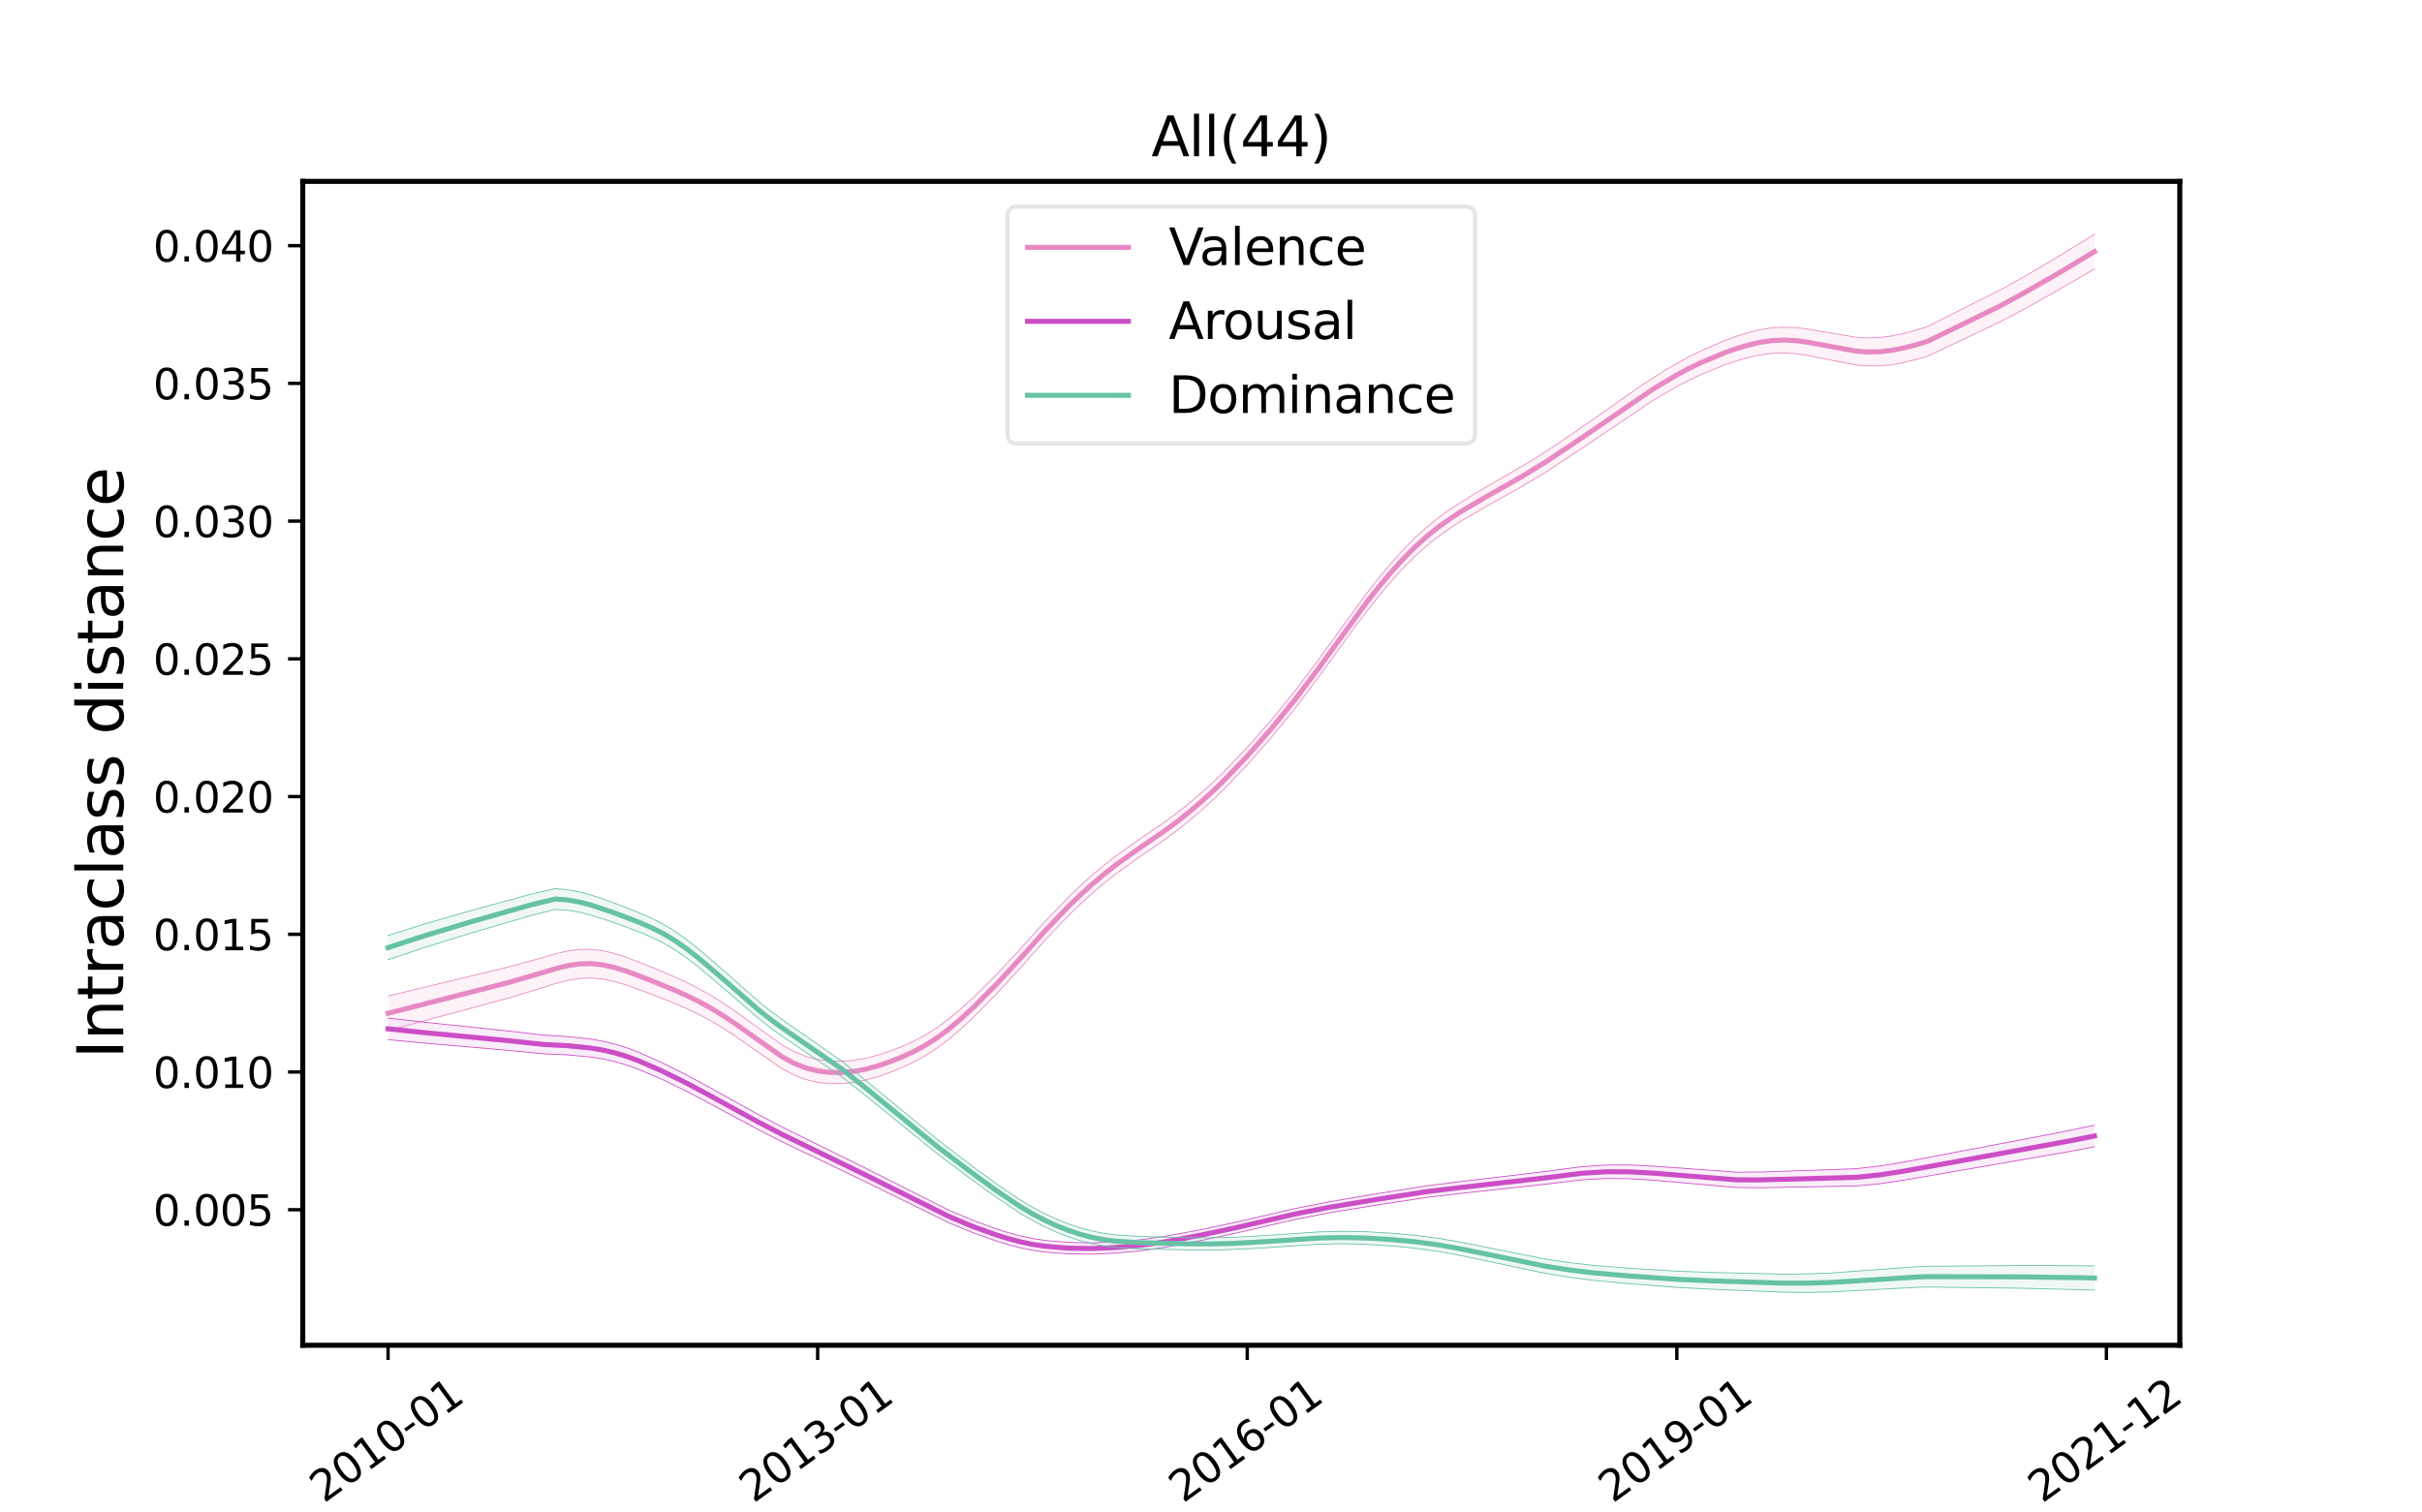 <?xml version="1.0" encoding="utf-8" standalone="no"?>
<!DOCTYPE svg PUBLIC "-//W3C//DTD SVG 1.1//EN"
  "http://www.w3.org/Graphics/SVG/1.1/DTD/svg11.dtd">
<svg xmlns:xlink="http://www.w3.org/1999/xlink" width="576.72pt" height="360pt" viewBox="0 0 576.72 360" xmlns="http://www.w3.org/2000/svg" version="1.1">
 <defs>
  <style type="text/css">*{stroke-linejoin: round; stroke-linecap: butt}</style>
 </defs>
 <g id="figure_1">
  <g id="patch_1">
   <path d="M 0 360 
L 576.72 360 
L 576.72 0 
L 0 0 
z
" style="fill: #ffffff"/>
  </g>
  <g id="axes_1">
   <g id="patch_2">
    <path d="M 72.09 320.4 
L 519.048 320.4 
L 519.048 43.2 
L 72.09 43.2 
z
" style="fill: #ffffff"/>
   </g>
   <g id="PolyCollection_1">
    <path d="M 92.406 237.203 
L 92.406 245.456 
L 95.248 244.692 
L 98.089 243.933 
L 100.931 243.179 
L 103.772 242.426 
L 106.613 241.673 
L 109.455 240.913 
L 112.296 240.145 
L 115.138 239.368 
L 117.979 238.578 
L 120.821 237.771 
L 123.662 236.939 
L 126.504 236.075 
L 129.345 235.179 
L 132.186 234.27 
L 135.028 233.509 
L 137.869 233.036 
L 140.711 232.923 
L 143.552 233.181 
L 146.394 233.782 
L 149.235 234.629 
L 152.076 235.626 
L 154.918 236.695 
L 157.759 237.802 
L 160.601 238.952 
L 163.442 240.184 
L 166.284 241.547 
L 169.125 243.06 
L 171.967 244.743 
L 174.808 246.59 
L 177.649 248.574 
L 180.491 250.63 
L 183.332 252.647 
L 186.174 254.489 
L 189.015 256.001 
L 191.857 257.097 
L 194.698 257.777 
L 197.539 258.094 
L 200.381 258.093 
L 203.222 257.81 
L 206.064 257.26 
L 208.905 256.469 
L 211.747 255.477 
L 214.588 254.326 
L 217.429 253.007 
L 220.271 251.458 
L 223.112 249.618 
L 225.954 247.475 
L 228.795 245.053 
L 231.637 242.414 
L 234.478 239.616 
L 237.32 236.688 
L 240.161 233.641 
L 243.002 230.486 
L 245.844 227.274 
L 248.685 224.093 
L 251.527 221.026 
L 254.368 218.109 
L 257.21 215.356 
L 260.051 212.769 
L 262.892 210.352 
L 265.734 208.109 
L 268.575 206.015 
L 271.417 204.04 
L 274.258 202.106 
L 277.1 200.13 
L 279.941 198.037 
L 282.783 195.791 
L 285.624 193.386 
L 288.465 190.824 
L 291.307 188.09 
L 294.148 185.189 
L 296.99 182.144 
L 299.831 178.972 
L 302.673 175.691 
L 305.514 172.287 
L 308.355 168.735 
L 311.197 165.028 
L 314.038 161.18 
L 316.88 157.241 
L 319.721 153.284 
L 322.563 149.385 
L 325.404 145.615 
L 328.246 142.024 
L 331.087 138.637 
L 333.928 135.487 
L 336.77 132.626 
L 339.611 130.071 
L 342.453 127.804 
L 345.294 125.784 
L 348.136 123.959 
L 350.977 122.267 
L 353.818 120.659 
L 356.66 119.088 
L 359.501 117.511 
L 362.343 115.901 
L 365.184 114.229 
L 368.026 112.472 
L 370.867 110.635 
L 373.709 108.756 
L 376.55 106.862 
L 379.391 104.944 
L 382.233 102.989 
L 385.074 101.013 
L 387.916 99.069 
L 390.757 97.183 
L 393.599 95.371 
L 396.44 93.653 
L 399.281 92.045 
L 402.123 90.565 
L 404.964 89.222 
L 407.806 88.007 
L 410.647 86.91 
L 413.489 85.945 
L 416.33 85.137 
L 419.171 84.523 
L 422.013 84.145 
L 424.854 84.054 
L 427.696 84.252 
L 430.537 84.678 
L 433.379 85.252 
L 436.22 85.879 
L 439.062 86.459 
L 441.903 86.915 
L 444.744 87.167 
L 447.586 87.144 
L 450.427 86.858 
L 453.269 86.351 
L 456.11 85.667 
L 458.952 84.848 
L 461.793 83.507 
L 464.634 82.2 
L 467.476 80.893 
L 470.317 79.562 
L 473.159 78.193 
L 476 76.777 
L 478.842 75.313 
L 481.683 73.801 
L 484.525 72.246 
L 487.366 70.655 
L 490.207 69.034 
L 493.049 67.392 
L 495.89 65.731 
L 498.732 64.053 
L 498.732 55.8 
L 498.732 55.8 
L 495.89 57.564 
L 493.049 59.311 
L 490.207 61.039 
L 487.366 62.744 
L 484.525 64.421 
L 481.683 66.06 
L 478.842 67.655 
L 476 69.204 
L 473.159 70.703 
L 470.317 72.155 
L 467.476 73.568 
L 464.634 74.957 
L 461.793 76.346 
L 458.952 77.768 
L 456.11 78.668 
L 453.269 79.431 
L 450.427 80.018 
L 447.586 80.383 
L 444.744 80.485 
L 441.903 80.311 
L 439.062 79.932 
L 436.22 79.429 
L 433.379 78.878 
L 430.537 78.379 
L 427.696 78.028 
L 424.854 77.904 
L 422.013 78.068 
L 419.171 78.519 
L 416.33 79.205 
L 413.489 80.084 
L 410.647 81.119 
L 407.806 82.285 
L 404.964 83.568 
L 402.123 84.978 
L 399.281 86.525 
L 396.44 88.198 
L 393.599 89.981 
L 390.757 91.856 
L 387.916 93.804 
L 385.074 95.809 
L 382.233 97.844 
L 379.391 99.858 
L 376.55 101.832 
L 373.709 103.782 
L 370.867 105.716 
L 368.026 107.606 
L 365.184 109.414 
L 362.343 111.136 
L 359.501 112.794 
L 356.66 114.418 
L 353.818 116.034 
L 350.977 117.685 
L 348.136 119.419 
L 345.294 121.284 
L 342.453 123.341 
L 339.611 125.644 
L 336.77 128.233 
L 333.928 131.126 
L 331.087 134.305 
L 328.246 137.72 
L 325.404 141.337 
L 322.563 145.13 
L 319.721 149.05 
L 316.88 153.026 
L 314.038 156.982 
L 311.197 160.843 
L 308.355 164.562 
L 305.514 168.124 
L 302.673 171.536 
L 299.831 174.821 
L 296.99 177.995 
L 294.148 181.041 
L 291.307 183.939 
L 288.465 186.669 
L 285.624 189.224 
L 282.783 191.619 
L 279.941 193.853 
L 277.1 195.932 
L 274.258 197.891 
L 271.417 199.806 
L 268.575 201.76 
L 265.734 203.83 
L 262.892 206.049 
L 260.051 208.437 
L 257.21 210.995 
L 254.368 213.716 
L 251.527 216.599 
L 248.685 219.63 
L 245.844 222.774 
L 243.002 225.946 
L 240.161 229.06 
L 237.32 232.063 
L 234.478 234.946 
L 231.637 237.697 
L 228.795 240.288 
L 225.954 242.66 
L 223.112 244.752 
L 220.271 246.539 
L 217.429 248.033 
L 214.588 249.297 
L 211.747 250.39 
L 208.905 251.324 
L 206.064 252.056 
L 203.222 252.544 
L 200.381 252.766 
L 197.539 252.704 
L 194.698 252.322 
L 191.857 251.577 
L 189.015 250.415 
L 186.174 248.835 
L 183.332 246.925 
L 180.491 244.839 
L 177.649 242.713 
L 174.808 240.658 
L 171.967 238.739 
L 169.125 236.984 
L 166.284 235.397 
L 163.442 233.961 
L 160.601 232.654 
L 157.759 231.428 
L 154.918 230.245 
L 152.076 229.099 
L 149.235 228.024 
L 146.394 227.099 
L 143.552 226.42 
L 140.711 226.083 
L 137.869 226.116 
L 135.028 226.509 
L 132.186 227.19 
L 129.345 228.018 
L 126.504 228.832 
L 123.662 229.614 
L 120.821 230.364 
L 117.979 231.088 
L 115.138 231.795 
L 112.296 232.488 
L 109.455 233.172 
L 106.613 233.847 
L 103.772 234.516 
L 100.931 235.183 
L 98.089 235.852 
L 95.248 236.525 
L 92.406 237.203 
z
" clip-path="url(#p5cbc2299f8)" style="fill: #fae7f3; fill-opacity: 0.5"/>
   </g>
   <g id="PolyCollection_2">
    <path d="M 92.406 242.468 
L 92.406 247.607 
L 95.248 247.902 
L 98.089 248.17 
L 100.931 248.418 
L 103.772 248.651 
L 106.613 248.877 
L 109.455 249.102 
L 112.296 249.335 
L 115.138 249.584 
L 117.979 249.851 
L 120.821 250.138 
L 123.662 250.437 
L 126.504 250.729 
L 129.345 250.973 
L 132.186 251.065 
L 135.028 251.226 
L 137.869 251.437 
L 140.711 251.741 
L 143.552 252.194 
L 146.394 252.831 
L 149.235 253.663 
L 152.076 254.683 
L 154.918 255.849 
L 157.759 257.12 
L 160.601 258.47 
L 163.442 259.877 
L 166.284 261.344 
L 169.125 262.874 
L 171.967 264.43 
L 174.808 265.972 
L 177.649 267.493 
L 180.491 268.998 
L 183.332 270.481 
L 186.174 271.901 
L 189.015 273.248 
L 191.857 274.579 
L 194.698 275.931 
L 197.539 277.299 
L 200.381 278.671 
L 203.222 280.053 
L 206.064 281.437 
L 208.905 282.835 
L 211.747 284.246 
L 214.588 285.665 
L 217.429 287.088 
L 220.271 288.505 
L 223.112 289.897 
L 225.954 291.22 
L 228.795 292.445 
L 231.637 293.576 
L 234.478 294.624 
L 237.32 295.586 
L 240.161 296.449 
L 243.002 297.184 
L 245.844 297.761 
L 248.685 298.178 
L 251.527 298.457 
L 254.368 298.631 
L 257.21 298.71 
L 260.051 298.701 
L 262.892 298.607 
L 265.734 298.44 
L 268.575 298.211 
L 271.417 297.923 
L 274.258 297.559 
L 277.1 297.116 
L 279.941 296.613 
L 282.783 296.076 
L 285.624 295.52 
L 288.465 294.947 
L 291.307 294.347 
L 294.148 293.712 
L 296.99 293.043 
L 299.831 292.358 
L 302.673 291.686 
L 305.514 291.042 
L 308.355 290.432 
L 311.197 289.854 
L 314.038 289.304 
L 316.88 288.783 
L 319.721 288.292 
L 322.563 287.832 
L 325.404 287.38 
L 328.246 286.925 
L 331.087 286.466 
L 333.928 286.014 
L 336.77 285.588 
L 339.611 285.198 
L 342.453 284.84 
L 345.294 284.508 
L 348.136 284.195 
L 350.977 283.896 
L 353.818 283.606 
L 356.66 283.327 
L 359.501 283.048 
L 362.343 282.748 
L 365.184 282.407 
L 368.026 282.034 
L 370.867 281.654 
L 373.709 281.298 
L 376.55 281.004 
L 379.391 280.795 
L 382.233 280.679 
L 385.074 280.657 
L 387.916 280.722 
L 390.757 280.864 
L 393.599 281.075 
L 396.44 281.338 
L 399.281 281.623 
L 402.123 281.912 
L 404.964 282.194 
L 407.806 282.461 
L 410.647 282.678 
L 413.489 282.821 
L 416.33 282.884 
L 419.171 282.877 
L 422.013 282.828 
L 424.854 282.77 
L 427.696 282.726 
L 430.537 282.707 
L 433.379 282.696 
L 436.22 282.667 
L 439.062 282.597 
L 441.903 282.46 
L 444.744 282.237 
L 447.586 281.923 
L 450.427 281.533 
L 453.269 281.087 
L 456.11 280.602 
L 458.952 280.095 
L 461.793 279.565 
L 464.634 279.067 
L 467.476 278.593 
L 470.317 278.13 
L 473.159 277.668 
L 476 277.202 
L 478.842 276.728 
L 481.683 276.244 
L 484.525 275.749 
L 487.366 275.242 
L 490.207 274.726 
L 493.049 274.2 
L 495.89 273.664 
L 498.732 273.121 
L 498.732 267.981 
L 498.732 267.981 
L 495.89 268.578 
L 493.049 269.167 
L 490.207 269.747 
L 487.366 270.316 
L 484.525 270.875 
L 481.683 271.423 
L 478.842 271.96 
L 476 272.486 
L 473.159 273.004 
L 470.317 273.517 
L 467.476 274.032 
L 464.634 274.557 
L 461.793 275.105 
L 458.952 275.686 
L 456.11 276.244 
L 453.269 276.779 
L 450.427 277.274 
L 447.586 277.712 
L 444.744 278.076 
L 441.903 278.348 
L 439.062 278.532 
L 436.22 278.65 
L 433.379 278.726 
L 430.537 278.785 
L 427.696 278.85 
L 424.854 278.94 
L 422.013 279.044 
L 419.171 279.138 
L 416.33 279.189 
L 413.489 279.171 
L 410.647 279.072 
L 407.806 278.898 
L 404.964 278.674 
L 402.123 278.433 
L 399.281 278.186 
L 396.44 277.941 
L 393.599 277.719 
L 390.757 277.546 
L 387.916 277.443 
L 385.074 277.416 
L 382.233 277.475 
L 379.391 277.627 
L 376.55 277.872 
L 373.709 278.201 
L 370.867 278.591 
L 368.026 279.004 
L 365.184 279.409 
L 362.343 279.78 
L 359.501 280.11 
L 356.66 280.419 
L 353.818 280.726 
L 350.977 281.043 
L 348.136 281.368 
L 345.294 281.706 
L 342.453 282.061 
L 339.611 282.441 
L 336.77 282.853 
L 333.928 283.298 
L 331.087 283.769 
L 328.246 284.245 
L 325.404 284.716 
L 322.563 285.182 
L 319.721 285.656 
L 316.88 286.158 
L 314.038 286.689 
L 311.197 287.248 
L 308.355 287.834 
L 305.514 288.45 
L 302.673 289.098 
L 299.831 289.773 
L 296.99 290.459 
L 294.148 291.129 
L 291.307 291.762 
L 288.465 292.359 
L 285.624 292.928 
L 282.783 293.478 
L 279.941 294.008 
L 277.1 294.501 
L 274.258 294.934 
L 271.417 295.286 
L 268.575 295.561 
L 265.734 295.776 
L 262.892 295.927 
L 260.051 296.003 
L 257.21 295.994 
L 254.368 295.895 
L 251.527 295.701 
L 248.685 295.399 
L 245.844 294.958 
L 243.002 294.357 
L 240.161 293.596 
L 237.32 292.706 
L 234.478 291.715 
L 231.637 290.638 
L 228.795 289.478 
L 225.954 288.222 
L 223.112 286.866 
L 220.271 285.442 
L 217.429 283.991 
L 214.588 282.533 
L 211.747 281.078 
L 208.905 279.631 
L 206.064 278.196 
L 203.222 276.774 
L 200.381 275.354 
L 197.539 273.942 
L 194.698 272.534 
L 191.857 271.141 
L 189.015 269.769 
L 186.174 268.38 
L 183.332 266.918 
L 180.491 265.392 
L 177.649 263.843 
L 174.808 262.278 
L 171.967 260.691 
L 169.125 259.09 
L 166.284 257.515 
L 163.442 256.002 
L 160.601 254.547 
L 157.759 253.151 
L 154.918 251.833 
L 152.076 250.618 
L 149.235 249.551 
L 146.394 248.67 
L 143.552 247.984 
L 140.711 247.482 
L 137.869 247.128 
L 135.028 246.867 
L 132.186 246.656 
L 129.345 246.514 
L 126.504 246.219 
L 123.662 245.876 
L 120.821 245.526 
L 117.979 245.187 
L 115.138 244.867 
L 112.296 244.567 
L 109.455 244.281 
L 106.613 244.003 
L 103.772 243.725 
L 100.931 243.439 
L 98.089 243.138 
L 95.248 242.816 
L 92.406 242.468 
z
" clip-path="url(#p5cbc2299f8)" style="fill: #f5dcf4; fill-opacity: 0.5"/>
   </g>
   <g id="PolyCollection_3">
    <path d="M 92.406 222.802 
L 92.406 228.58 
L 95.248 227.597 
L 98.089 226.64 
L 100.931 225.707 
L 103.772 224.799 
L 106.613 223.911 
L 109.455 223.04 
L 112.296 222.18 
L 115.138 221.327 
L 117.979 220.479 
L 120.821 219.639 
L 123.662 218.815 
L 126.504 218.015 
L 129.345 217.254 
L 132.186 216.6 
L 135.028 216.772 
L 137.869 217.234 
L 140.711 217.938 
L 143.552 218.822 
L 146.394 219.799 
L 149.235 220.826 
L 152.076 221.905 
L 154.918 223.099 
L 157.759 224.484 
L 160.601 226.146 
L 163.442 228.105 
L 166.284 230.294 
L 169.125 232.635 
L 171.967 235.075 
L 174.808 237.57 
L 177.649 240.052 
L 180.491 242.441 
L 183.332 244.677 
L 186.174 246.739 
L 189.015 248.655 
L 191.857 250.5 
L 194.698 252.365 
L 197.539 254.328 
L 200.381 256.421 
L 203.222 258.621 
L 206.064 260.887 
L 208.905 263.2 
L 211.747 265.551 
L 214.588 267.906 
L 217.429 270.23 
L 220.271 272.508 
L 223.112 274.729 
L 225.954 276.895 
L 228.795 279.032 
L 231.637 281.137 
L 234.478 283.208 
L 237.32 285.227 
L 240.161 287.176 
L 243.002 289.004 
L 245.844 290.663 
L 248.685 292.141 
L 251.527 293.437 
L 254.368 294.559 
L 257.21 295.494 
L 260.051 296.225 
L 262.892 296.752 
L 265.734 297.105 
L 268.575 297.323 
L 271.417 297.447 
L 274.258 297.524 
L 277.1 297.584 
L 279.941 297.643 
L 282.783 297.696 
L 285.624 297.724 
L 288.465 297.714 
L 291.307 297.662 
L 294.148 297.568 
L 296.99 297.438 
L 299.831 297.272 
L 302.673 297.076 
L 305.514 296.864 
L 308.355 296.655 
L 311.197 296.47 
L 314.038 296.329 
L 316.88 296.243 
L 319.721 296.216 
L 322.563 296.252 
L 325.404 296.354 
L 328.246 296.517 
L 331.087 296.724 
L 333.928 296.966 
L 336.77 297.258 
L 339.611 297.612 
L 342.453 298.035 
L 345.294 298.53 
L 348.136 299.088 
L 350.977 299.689 
L 353.818 300.316 
L 356.66 300.948 
L 359.501 301.571 
L 362.343 302.178 
L 365.184 302.75 
L 368.026 303.279 
L 370.867 303.762 
L 373.709 304.198 
L 376.55 304.586 
L 379.391 304.923 
L 382.233 305.218 
L 385.074 305.483 
L 387.916 305.734 
L 390.757 305.976 
L 393.599 306.207 
L 396.44 306.419 
L 399.281 306.613 
L 402.123 306.786 
L 404.964 306.933 
L 407.806 307.062 
L 410.647 307.183 
L 413.489 307.31 
L 416.33 307.443 
L 419.171 307.569 
L 422.013 307.678 
L 424.854 307.757 
L 427.696 307.798 
L 430.537 307.8 
L 433.379 307.762 
L 436.22 307.679 
L 439.062 307.554 
L 441.903 307.398 
L 444.744 307.222 
L 447.586 307.045 
L 450.427 306.879 
L 453.269 306.734 
L 456.11 306.616 
L 458.952 306.529 
L 461.793 306.554 
L 464.634 306.596 
L 467.476 306.636 
L 470.317 306.672 
L 473.159 306.705 
L 476 306.739 
L 478.842 306.775 
L 481.683 306.818 
L 484.525 306.868 
L 487.366 306.928 
L 490.207 306.998 
L 493.049 307.079 
L 495.89 307.172 
L 498.732 307.276 
L 498.732 301.498 
L 498.732 301.498 
L 495.89 301.454 
L 493.049 301.422 
L 490.207 301.4 
L 487.366 301.39 
L 484.525 301.39 
L 481.683 301.398 
L 478.842 301.415 
L 476 301.437 
L 473.159 301.462 
L 470.317 301.486 
L 467.476 301.508 
L 464.634 301.525 
L 461.793 301.54 
L 458.952 301.573 
L 456.11 301.716 
L 453.269 301.89 
L 450.427 302.09 
L 447.586 302.312 
L 444.744 302.544 
L 441.903 302.774 
L 439.062 302.985 
L 436.22 303.164 
L 433.379 303.299 
L 430.537 303.39 
L 427.696 303.44 
L 424.854 303.452 
L 422.013 303.424 
L 419.171 303.366 
L 416.33 303.29 
L 413.489 303.207 
L 410.647 303.129 
L 407.806 303.056 
L 404.964 302.975 
L 402.123 302.875 
L 399.281 302.748 
L 396.44 302.6 
L 393.599 302.433 
L 390.757 302.247 
L 387.916 302.048 
L 385.074 301.84 
L 382.233 301.616 
L 379.391 301.362 
L 376.55 301.065 
L 373.709 300.716 
L 370.867 300.318 
L 368.026 299.872 
L 365.184 299.379 
L 362.343 298.842 
L 359.501 298.269 
L 356.66 297.679 
L 353.818 297.078 
L 350.977 296.481 
L 348.136 295.909 
L 345.294 295.379 
L 342.453 294.911 
L 339.611 294.513 
L 336.77 294.183 
L 333.928 293.913 
L 331.087 293.691 
L 328.246 293.504 
L 325.404 293.359 
L 322.563 293.274 
L 319.721 293.252 
L 316.88 293.292 
L 314.038 293.39 
L 311.197 293.541 
L 308.355 293.734 
L 305.514 293.95 
L 302.673 294.167 
L 299.831 294.367 
L 296.99 294.534 
L 294.148 294.663 
L 291.307 294.756 
L 288.465 294.805 
L 285.624 294.81 
L 282.783 294.775 
L 279.941 294.714 
L 277.1 294.645 
L 274.258 294.573 
L 271.417 294.483 
L 268.575 294.344 
L 265.734 294.11 
L 262.892 293.739 
L 260.051 293.192 
L 257.21 292.441 
L 254.368 291.483 
L 251.527 290.338 
L 248.685 289.017 
L 245.844 287.513 
L 243.002 285.825 
L 240.161 283.968 
L 237.32 281.989 
L 234.478 279.939 
L 231.637 277.835 
L 228.795 275.696 
L 225.954 273.524 
L 223.112 271.322 
L 220.271 269.064 
L 217.429 266.748 
L 214.588 264.385 
L 211.747 261.99 
L 208.905 259.598 
L 206.064 257.244 
L 203.222 254.934 
L 200.381 252.692 
L 197.539 250.554 
L 194.698 248.546 
L 191.857 246.635 
L 189.015 244.744 
L 186.174 242.781 
L 183.332 240.671 
L 180.491 238.386 
L 177.649 235.948 
L 174.808 233.417 
L 171.967 230.871 
L 169.125 228.381 
L 166.284 225.989 
L 163.442 223.748 
L 160.601 221.736 
L 157.759 220.022 
L 154.918 218.583 
L 152.076 217.335 
L 149.235 216.202 
L 146.394 215.12 
L 143.552 214.089 
L 140.711 213.149 
L 137.869 212.39 
L 135.028 211.872 
L 132.186 211.643 
L 129.345 212.241 
L 126.504 212.945 
L 123.662 213.687 
L 120.821 214.454 
L 117.979 215.235 
L 115.138 216.025 
L 112.296 216.819 
L 109.455 217.621 
L 106.613 218.432 
L 103.772 219.261 
L 100.931 220.11 
L 98.089 220.982 
L 95.248 221.88 
L 92.406 222.802 
z
" clip-path="url(#p5cbc2299f8)" style="fill: #e0f3ed; fill-opacity: 0.5"/>
   </g>
   <g id="matplotlib.axis_1">
    <g id="xtick_1">
     <g id="line2d_1">
      <defs>
       <path id="m9a83756ea9" d="M 0 0 
L 0 3.5 
" style="stroke: #000000; stroke-width: 0.8"/>
      </defs>
      <g>
       <use xlink:href="#m9a83756ea9" x="92.406" y="320.4" style="stroke: #000000; stroke-width: 0.8"/>
      </g>
     </g>
     <g id="text_1">
      <!-- 2010-01 -->
      <g transform="translate(77.127 358.107)rotate(-36)scale(0.1 -0.1)">
       <defs>
        <path id="DejaVuSans-32" d="M 1228 531 
L 3431 531 
L 3431 0 
L 469 0 
L 469 531 
Q 828 903 1448 1529 
Q 2069 2156 2228 2338 
Q 2531 2678 2651 2914 
Q 2772 3150 2772 3378 
Q 2772 3750 2511 3984 
Q 2250 4219 1831 4219 
Q 1534 4219 1204 4116 
Q 875 4013 500 3803 
L 500 4441 
Q 881 4594 1212 4672 
Q 1544 4750 1819 4750 
Q 2544 4750 2975 4387 
Q 3406 4025 3406 3419 
Q 3406 3131 3298 2873 
Q 3191 2616 2906 2266 
Q 2828 2175 2409 1742 
Q 1991 1309 1228 531 
z
" transform="scale(0.016)"/>
        <path id="DejaVuSans-30" d="M 2034 4250 
Q 1547 4250 1301 3770 
Q 1056 3291 1056 2328 
Q 1056 1369 1301 889 
Q 1547 409 2034 409 
Q 2525 409 2770 889 
Q 3016 1369 3016 2328 
Q 3016 3291 2770 3770 
Q 2525 4250 2034 4250 
z
M 2034 4750 
Q 2819 4750 3233 4129 
Q 3647 3509 3647 2328 
Q 3647 1150 3233 529 
Q 2819 -91 2034 -91 
Q 1250 -91 836 529 
Q 422 1150 422 2328 
Q 422 3509 836 4129 
Q 1250 4750 2034 4750 
z
" transform="scale(0.016)"/>
        <path id="DejaVuSans-31" d="M 794 531 
L 1825 531 
L 1825 4091 
L 703 3866 
L 703 4441 
L 1819 4666 
L 2450 4666 
L 2450 531 
L 3481 531 
L 3481 0 
L 794 0 
L 794 531 
z
" transform="scale(0.016)"/>
        <path id="DejaVuSans-2d" d="M 313 2009 
L 1997 2009 
L 1997 1497 
L 313 1497 
L 313 2009 
z
" transform="scale(0.016)"/>
       </defs>
       <use xlink:href="#DejaVuSans-32"/>
       <use xlink:href="#DejaVuSans-30" x="63.623"/>
       <use xlink:href="#DejaVuSans-31" x="127.246"/>
       <use xlink:href="#DejaVuSans-30" x="190.869"/>
       <use xlink:href="#DejaVuSans-2d" x="254.492"/>
       <use xlink:href="#DejaVuSans-30" x="290.576"/>
       <use xlink:href="#DejaVuSans-31" x="354.199"/>
      </g>
     </g>
    </g>
    <g id="xtick_2">
     <g id="line2d_2">
      <g>
       <use xlink:href="#m9a83756ea9" x="194.698" y="320.4" style="stroke: #000000; stroke-width: 0.8"/>
      </g>
     </g>
     <g id="text_2">
      <!-- 2013-01 -->
      <g transform="translate(179.418 358.107)rotate(-36)scale(0.1 -0.1)">
       <defs>
        <path id="DejaVuSans-33" d="M 2597 2516 
Q 3050 2419 3304 2112 
Q 3559 1806 3559 1356 
Q 3559 666 3084 287 
Q 2609 -91 1734 -91 
Q 1441 -91 1130 -33 
Q 819 25 488 141 
L 488 750 
Q 750 597 1062 519 
Q 1375 441 1716 441 
Q 2309 441 2620 675 
Q 2931 909 2931 1356 
Q 2931 1769 2642 2001 
Q 2353 2234 1838 2234 
L 1294 2234 
L 1294 2753 
L 1863 2753 
Q 2328 2753 2575 2939 
Q 2822 3125 2822 3475 
Q 2822 3834 2567 4026 
Q 2313 4219 1838 4219 
Q 1578 4219 1281 4162 
Q 984 4106 628 3988 
L 628 4550 
Q 988 4650 1302 4700 
Q 1616 4750 1894 4750 
Q 2613 4750 3031 4423 
Q 3450 4097 3450 3541 
Q 3450 3153 3228 2886 
Q 3006 2619 2597 2516 
z
" transform="scale(0.016)"/>
       </defs>
       <use xlink:href="#DejaVuSans-32"/>
       <use xlink:href="#DejaVuSans-30" x="63.623"/>
       <use xlink:href="#DejaVuSans-31" x="127.246"/>
       <use xlink:href="#DejaVuSans-33" x="190.869"/>
       <use xlink:href="#DejaVuSans-2d" x="254.492"/>
       <use xlink:href="#DejaVuSans-30" x="290.576"/>
       <use xlink:href="#DejaVuSans-31" x="354.199"/>
      </g>
     </g>
    </g>
    <g id="xtick_3">
     <g id="line2d_3">
      <g>
       <use xlink:href="#m9a83756ea9" x="296.99" y="320.4" style="stroke: #000000; stroke-width: 0.8"/>
      </g>
     </g>
     <g id="text_3">
      <!-- 2016-01 -->
      <g transform="translate(281.71 358.107)rotate(-36)scale(0.1 -0.1)">
       <defs>
        <path id="DejaVuSans-36" d="M 2113 2584 
Q 1688 2584 1439 2293 
Q 1191 2003 1191 1497 
Q 1191 994 1439 701 
Q 1688 409 2113 409 
Q 2538 409 2786 701 
Q 3034 994 3034 1497 
Q 3034 2003 2786 2293 
Q 2538 2584 2113 2584 
z
M 3366 4563 
L 3366 3988 
Q 3128 4100 2886 4159 
Q 2644 4219 2406 4219 
Q 1781 4219 1451 3797 
Q 1122 3375 1075 2522 
Q 1259 2794 1537 2939 
Q 1816 3084 2150 3084 
Q 2853 3084 3261 2657 
Q 3669 2231 3669 1497 
Q 3669 778 3244 343 
Q 2819 -91 2113 -91 
Q 1303 -91 875 529 
Q 447 1150 447 2328 
Q 447 3434 972 4092 
Q 1497 4750 2381 4750 
Q 2619 4750 2861 4703 
Q 3103 4656 3366 4563 
z
" transform="scale(0.016)"/>
       </defs>
       <use xlink:href="#DejaVuSans-32"/>
       <use xlink:href="#DejaVuSans-30" x="63.623"/>
       <use xlink:href="#DejaVuSans-31" x="127.246"/>
       <use xlink:href="#DejaVuSans-36" x="190.869"/>
       <use xlink:href="#DejaVuSans-2d" x="254.492"/>
       <use xlink:href="#DejaVuSans-30" x="290.576"/>
       <use xlink:href="#DejaVuSans-31" x="354.199"/>
      </g>
     </g>
    </g>
    <g id="xtick_4">
     <g id="line2d_4">
      <g>
       <use xlink:href="#m9a83756ea9" x="399.281" y="320.4" style="stroke: #000000; stroke-width: 0.8"/>
      </g>
     </g>
     <g id="text_4">
      <!-- 2019-01 -->
      <g transform="translate(384.002 358.107)rotate(-36)scale(0.1 -0.1)">
       <defs>
        <path id="DejaVuSans-39" d="M 703 97 
L 703 672 
Q 941 559 1184 500 
Q 1428 441 1663 441 
Q 2288 441 2617 861 
Q 2947 1281 2994 2138 
Q 2813 1869 2534 1725 
Q 2256 1581 1919 1581 
Q 1219 1581 811 2004 
Q 403 2428 403 3163 
Q 403 3881 828 4315 
Q 1253 4750 1959 4750 
Q 2769 4750 3195 4129 
Q 3622 3509 3622 2328 
Q 3622 1225 3098 567 
Q 2575 -91 1691 -91 
Q 1453 -91 1209 -44 
Q 966 3 703 97 
z
M 1959 2075 
Q 2384 2075 2632 2365 
Q 2881 2656 2881 3163 
Q 2881 3666 2632 3958 
Q 2384 4250 1959 4250 
Q 1534 4250 1286 3958 
Q 1038 3666 1038 3163 
Q 1038 2656 1286 2365 
Q 1534 2075 1959 2075 
z
" transform="scale(0.016)"/>
       </defs>
       <use xlink:href="#DejaVuSans-32"/>
       <use xlink:href="#DejaVuSans-30" x="63.623"/>
       <use xlink:href="#DejaVuSans-31" x="127.246"/>
       <use xlink:href="#DejaVuSans-39" x="190.869"/>
       <use xlink:href="#DejaVuSans-2d" x="254.492"/>
       <use xlink:href="#DejaVuSans-30" x="290.576"/>
       <use xlink:href="#DejaVuSans-31" x="354.199"/>
      </g>
     </g>
    </g>
    <g id="xtick_5">
     <g id="line2d_5">
      <g>
       <use xlink:href="#m9a83756ea9" x="501.573" y="320.4" style="stroke: #000000; stroke-width: 0.8"/>
      </g>
     </g>
     <g id="text_5">
      <!-- 2021-12 -->
      <g transform="translate(486.294 358.107)rotate(-36)scale(0.1 -0.1)">
       <use xlink:href="#DejaVuSans-32"/>
       <use xlink:href="#DejaVuSans-30" x="63.623"/>
       <use xlink:href="#DejaVuSans-32" x="127.246"/>
       <use xlink:href="#DejaVuSans-31" x="190.869"/>
       <use xlink:href="#DejaVuSans-2d" x="254.492"/>
       <use xlink:href="#DejaVuSans-31" x="290.576"/>
       <use xlink:href="#DejaVuSans-32" x="354.199"/>
      </g>
     </g>
    </g>
   </g>
   <g id="matplotlib.axis_2">
    <g id="ytick_1">
     <g id="line2d_6">
      <defs>
       <path id="mca83f64a52" d="M 0 0 
L -3.5 0 
" style="stroke: #000000; stroke-width: 0.8"/>
      </defs>
      <g>
       <use xlink:href="#mca83f64a52" x="72.09" y="288.116" style="stroke: #000000; stroke-width: 0.8"/>
      </g>
     </g>
     <g id="text_6">
      <!-- 0.005 -->
      <g transform="translate(36.462 291.915)scale(0.1 -0.1)">
       <defs>
        <path id="DejaVuSans-2e" d="M 684 794 
L 1344 794 
L 1344 0 
L 684 0 
L 684 794 
z
" transform="scale(0.016)"/>
        <path id="DejaVuSans-35" d="M 691 4666 
L 3169 4666 
L 3169 4134 
L 1269 4134 
L 1269 2991 
Q 1406 3038 1543 3061 
Q 1681 3084 1819 3084 
Q 2600 3084 3056 2656 
Q 3513 2228 3513 1497 
Q 3513 744 3044 326 
Q 2575 -91 1722 -91 
Q 1428 -91 1123 -41 
Q 819 9 494 109 
L 494 744 
Q 775 591 1075 516 
Q 1375 441 1709 441 
Q 2250 441 2565 725 
Q 2881 1009 2881 1497 
Q 2881 1984 2565 2268 
Q 2250 2553 1709 2553 
Q 1456 2553 1204 2497 
Q 953 2441 691 2322 
L 691 4666 
z
" transform="scale(0.016)"/>
       </defs>
       <use xlink:href="#DejaVuSans-30"/>
       <use xlink:href="#DejaVuSans-2e" x="63.623"/>
       <use xlink:href="#DejaVuSans-30" x="95.41"/>
       <use xlink:href="#DejaVuSans-30" x="159.033"/>
       <use xlink:href="#DejaVuSans-35" x="222.656"/>
      </g>
     </g>
    </g>
    <g id="ytick_2">
     <g id="line2d_7">
      <g>
       <use xlink:href="#mca83f64a52" x="72.09" y="255.315" style="stroke: #000000; stroke-width: 0.8"/>
      </g>
     </g>
     <g id="text_7">
      <!-- 0.010 -->
      <g transform="translate(36.462 259.114)scale(0.1 -0.1)">
       <use xlink:href="#DejaVuSans-30"/>
       <use xlink:href="#DejaVuSans-2e" x="63.623"/>
       <use xlink:href="#DejaVuSans-30" x="95.41"/>
       <use xlink:href="#DejaVuSans-31" x="159.033"/>
       <use xlink:href="#DejaVuSans-30" x="222.656"/>
      </g>
     </g>
    </g>
    <g id="ytick_3">
     <g id="line2d_8">
      <g>
       <use xlink:href="#mca83f64a52" x="72.09" y="222.514" style="stroke: #000000; stroke-width: 0.8"/>
      </g>
     </g>
     <g id="text_8">
      <!-- 0.015 -->
      <g transform="translate(36.462 226.313)scale(0.1 -0.1)">
       <use xlink:href="#DejaVuSans-30"/>
       <use xlink:href="#DejaVuSans-2e" x="63.623"/>
       <use xlink:href="#DejaVuSans-30" x="95.41"/>
       <use xlink:href="#DejaVuSans-31" x="159.033"/>
       <use xlink:href="#DejaVuSans-35" x="222.656"/>
      </g>
     </g>
    </g>
    <g id="ytick_4">
     <g id="line2d_9">
      <g>
       <use xlink:href="#mca83f64a52" x="72.09" y="189.713" style="stroke: #000000; stroke-width: 0.8"/>
      </g>
     </g>
     <g id="text_9">
      <!-- 0.020 -->
      <g transform="translate(36.462 193.513)scale(0.1 -0.1)">
       <use xlink:href="#DejaVuSans-30"/>
       <use xlink:href="#DejaVuSans-2e" x="63.623"/>
       <use xlink:href="#DejaVuSans-30" x="95.41"/>
       <use xlink:href="#DejaVuSans-32" x="159.033"/>
       <use xlink:href="#DejaVuSans-30" x="222.656"/>
      </g>
     </g>
    </g>
    <g id="ytick_5">
     <g id="line2d_10">
      <g>
       <use xlink:href="#mca83f64a52" x="72.09" y="156.913" style="stroke: #000000; stroke-width: 0.8"/>
      </g>
     </g>
     <g id="text_10">
      <!-- 0.025 -->
      <g transform="translate(36.462 160.712)scale(0.1 -0.1)">
       <use xlink:href="#DejaVuSans-30"/>
       <use xlink:href="#DejaVuSans-2e" x="63.623"/>
       <use xlink:href="#DejaVuSans-30" x="95.41"/>
       <use xlink:href="#DejaVuSans-32" x="159.033"/>
       <use xlink:href="#DejaVuSans-35" x="222.656"/>
      </g>
     </g>
    </g>
    <g id="ytick_6">
     <g id="line2d_11">
      <g>
       <use xlink:href="#mca83f64a52" x="72.09" y="124.112" style="stroke: #000000; stroke-width: 0.8"/>
      </g>
     </g>
     <g id="text_11">
      <!-- 0.030 -->
      <g transform="translate(36.462 127.911)scale(0.1 -0.1)">
       <use xlink:href="#DejaVuSans-30"/>
       <use xlink:href="#DejaVuSans-2e" x="63.623"/>
       <use xlink:href="#DejaVuSans-30" x="95.41"/>
       <use xlink:href="#DejaVuSans-33" x="159.033"/>
       <use xlink:href="#DejaVuSans-30" x="222.656"/>
      </g>
     </g>
    </g>
    <g id="ytick_7">
     <g id="line2d_12">
      <g>
       <use xlink:href="#mca83f64a52" x="72.09" y="91.311" style="stroke: #000000; stroke-width: 0.8"/>
      </g>
     </g>
     <g id="text_12">
      <!-- 0.035 -->
      <g transform="translate(36.462 95.11)scale(0.1 -0.1)">
       <use xlink:href="#DejaVuSans-30"/>
       <use xlink:href="#DejaVuSans-2e" x="63.623"/>
       <use xlink:href="#DejaVuSans-30" x="95.41"/>
       <use xlink:href="#DejaVuSans-33" x="159.033"/>
       <use xlink:href="#DejaVuSans-35" x="222.656"/>
      </g>
     </g>
    </g>
    <g id="ytick_8">
     <g id="line2d_13">
      <g>
       <use xlink:href="#mca83f64a52" x="72.09" y="58.51" style="stroke: #000000; stroke-width: 0.8"/>
      </g>
     </g>
     <g id="text_13">
      <!-- 0.040 -->
      <g transform="translate(36.462 62.309)scale(0.1 -0.1)">
       <defs>
        <path id="DejaVuSans-34" d="M 2419 4116 
L 825 1625 
L 2419 1625 
L 2419 4116 
z
M 2253 4666 
L 3047 4666 
L 3047 1625 
L 3713 1625 
L 3713 1100 
L 3047 1100 
L 3047 0 
L 2419 0 
L 2419 1100 
L 313 1100 
L 313 1709 
L 2253 4666 
z
" transform="scale(0.016)"/>
       </defs>
       <use xlink:href="#DejaVuSans-30"/>
       <use xlink:href="#DejaVuSans-2e" x="63.623"/>
       <use xlink:href="#DejaVuSans-30" x="95.41"/>
       <use xlink:href="#DejaVuSans-34" x="159.033"/>
       <use xlink:href="#DejaVuSans-30" x="222.656"/>
      </g>
     </g>
    </g>
    <g id="text_14">
     <!-- Intraclass distance -->
     <g transform="translate(29.342 252.166)rotate(-90)scale(0.15 -0.15)">
      <defs>
       <path id="DejaVuSans-49" d="M 628 4666 
L 1259 4666 
L 1259 0 
L 628 0 
L 628 4666 
z
" transform="scale(0.016)"/>
       <path id="DejaVuSans-6e" d="M 3513 2113 
L 3513 0 
L 2938 0 
L 2938 2094 
Q 2938 2591 2744 2837 
Q 2550 3084 2163 3084 
Q 1697 3084 1428 2787 
Q 1159 2491 1159 1978 
L 1159 0 
L 581 0 
L 581 3500 
L 1159 3500 
L 1159 2956 
Q 1366 3272 1645 3428 
Q 1925 3584 2291 3584 
Q 2894 3584 3203 3211 
Q 3513 2838 3513 2113 
z
" transform="scale(0.016)"/>
       <path id="DejaVuSans-74" d="M 1172 4494 
L 1172 3500 
L 2356 3500 
L 2356 3053 
L 1172 3053 
L 1172 1153 
Q 1172 725 1289 603 
Q 1406 481 1766 481 
L 2356 481 
L 2356 0 
L 1766 0 
Q 1100 0 847 248 
Q 594 497 594 1153 
L 594 3053 
L 172 3053 
L 172 3500 
L 594 3500 
L 594 4494 
L 1172 4494 
z
" transform="scale(0.016)"/>
       <path id="DejaVuSans-72" d="M 2631 2963 
Q 2534 3019 2420 3045 
Q 2306 3072 2169 3072 
Q 1681 3072 1420 2755 
Q 1159 2438 1159 1844 
L 1159 0 
L 581 0 
L 581 3500 
L 1159 3500 
L 1159 2956 
Q 1341 3275 1631 3429 
Q 1922 3584 2338 3584 
Q 2397 3584 2469 3576 
Q 2541 3569 2628 3553 
L 2631 2963 
z
" transform="scale(0.016)"/>
       <path id="DejaVuSans-61" d="M 2194 1759 
Q 1497 1759 1228 1600 
Q 959 1441 959 1056 
Q 959 750 1161 570 
Q 1363 391 1709 391 
Q 2188 391 2477 730 
Q 2766 1069 2766 1631 
L 2766 1759 
L 2194 1759 
z
M 3341 1997 
L 3341 0 
L 2766 0 
L 2766 531 
Q 2569 213 2275 61 
Q 1981 -91 1556 -91 
Q 1019 -91 701 211 
Q 384 513 384 1019 
Q 384 1609 779 1909 
Q 1175 2209 1959 2209 
L 2766 2209 
L 2766 2266 
Q 2766 2663 2505 2880 
Q 2244 3097 1772 3097 
Q 1472 3097 1187 3025 
Q 903 2953 641 2809 
L 641 3341 
Q 956 3463 1253 3523 
Q 1550 3584 1831 3584 
Q 2591 3584 2966 3190 
Q 3341 2797 3341 1997 
z
" transform="scale(0.016)"/>
       <path id="DejaVuSans-63" d="M 3122 3366 
L 3122 2828 
Q 2878 2963 2633 3030 
Q 2388 3097 2138 3097 
Q 1578 3097 1268 2742 
Q 959 2388 959 1747 
Q 959 1106 1268 751 
Q 1578 397 2138 397 
Q 2388 397 2633 464 
Q 2878 531 3122 666 
L 3122 134 
Q 2881 22 2623 -34 
Q 2366 -91 2075 -91 
Q 1284 -91 818 406 
Q 353 903 353 1747 
Q 353 2603 823 3093 
Q 1294 3584 2113 3584 
Q 2378 3584 2631 3529 
Q 2884 3475 3122 3366 
z
" transform="scale(0.016)"/>
       <path id="DejaVuSans-6c" d="M 603 4863 
L 1178 4863 
L 1178 0 
L 603 0 
L 603 4863 
z
" transform="scale(0.016)"/>
       <path id="DejaVuSans-73" d="M 2834 3397 
L 2834 2853 
Q 2591 2978 2328 3040 
Q 2066 3103 1784 3103 
Q 1356 3103 1142 2972 
Q 928 2841 928 2578 
Q 928 2378 1081 2264 
Q 1234 2150 1697 2047 
L 1894 2003 
Q 2506 1872 2764 1633 
Q 3022 1394 3022 966 
Q 3022 478 2636 193 
Q 2250 -91 1575 -91 
Q 1294 -91 989 -36 
Q 684 19 347 128 
L 347 722 
Q 666 556 975 473 
Q 1284 391 1588 391 
Q 1994 391 2212 530 
Q 2431 669 2431 922 
Q 2431 1156 2273 1281 
Q 2116 1406 1581 1522 
L 1381 1569 
Q 847 1681 609 1914 
Q 372 2147 372 2553 
Q 372 3047 722 3315 
Q 1072 3584 1716 3584 
Q 2034 3584 2315 3537 
Q 2597 3491 2834 3397 
z
" transform="scale(0.016)"/>
       <path id="DejaVuSans-20" transform="scale(0.016)"/>
       <path id="DejaVuSans-64" d="M 2906 2969 
L 2906 4863 
L 3481 4863 
L 3481 0 
L 2906 0 
L 2906 525 
Q 2725 213 2448 61 
Q 2172 -91 1784 -91 
Q 1150 -91 751 415 
Q 353 922 353 1747 
Q 353 2572 751 3078 
Q 1150 3584 1784 3584 
Q 2172 3584 2448 3432 
Q 2725 3281 2906 2969 
z
M 947 1747 
Q 947 1113 1208 752 
Q 1469 391 1925 391 
Q 2381 391 2643 752 
Q 2906 1113 2906 1747 
Q 2906 2381 2643 2742 
Q 2381 3103 1925 3103 
Q 1469 3103 1208 2742 
Q 947 2381 947 1747 
z
" transform="scale(0.016)"/>
       <path id="DejaVuSans-69" d="M 603 3500 
L 1178 3500 
L 1178 0 
L 603 0 
L 603 3500 
z
M 603 4863 
L 1178 4863 
L 1178 4134 
L 603 4134 
L 603 4863 
z
" transform="scale(0.016)"/>
       <path id="DejaVuSans-65" d="M 3597 1894 
L 3597 1613 
L 953 1613 
Q 991 1019 1311 708 
Q 1631 397 2203 397 
Q 2534 397 2845 478 
Q 3156 559 3463 722 
L 3463 178 
Q 3153 47 2828 -22 
Q 2503 -91 2169 -91 
Q 1331 -91 842 396 
Q 353 884 353 1716 
Q 353 2575 817 3079 
Q 1281 3584 2069 3584 
Q 2775 3584 3186 3129 
Q 3597 2675 3597 1894 
z
M 3022 2063 
Q 3016 2534 2758 2815 
Q 2500 3097 2075 3097 
Q 1594 3097 1305 2825 
Q 1016 2553 972 2059 
L 3022 2063 
z
" transform="scale(0.016)"/>
      </defs>
      <use xlink:href="#DejaVuSans-49"/>
      <use xlink:href="#DejaVuSans-6e" x="29.492"/>
      <use xlink:href="#DejaVuSans-74" x="92.871"/>
      <use xlink:href="#DejaVuSans-72" x="132.08"/>
      <use xlink:href="#DejaVuSans-61" x="173.193"/>
      <use xlink:href="#DejaVuSans-63" x="234.473"/>
      <use xlink:href="#DejaVuSans-6c" x="289.453"/>
      <use xlink:href="#DejaVuSans-61" x="317.236"/>
      <use xlink:href="#DejaVuSans-73" x="378.516"/>
      <use xlink:href="#DejaVuSans-73" x="430.615"/>
      <use xlink:href="#DejaVuSans-20" x="482.715"/>
      <use xlink:href="#DejaVuSans-64" x="514.502"/>
      <use xlink:href="#DejaVuSans-69" x="577.979"/>
      <use xlink:href="#DejaVuSans-73" x="605.762"/>
      <use xlink:href="#DejaVuSans-74" x="657.861"/>
      <use xlink:href="#DejaVuSans-61" x="697.07"/>
      <use xlink:href="#DejaVuSans-6e" x="758.35"/>
      <use xlink:href="#DejaVuSans-63" x="821.729"/>
      <use xlink:href="#DejaVuSans-65" x="876.709"/>
     </g>
    </g>
   </g>
   <g id="line2d_14">
    <path d="M 92.406 241.33 
L 120.821 234.068 
L 129.345 231.599 
L 132.186 230.73 
L 135.028 230.009 
L 137.869 229.576 
L 140.711 229.503 
L 143.552 229.801 
L 146.394 230.441 
L 149.235 231.326 
L 154.918 233.47 
L 160.601 235.803 
L 163.442 237.073 
L 166.284 238.472 
L 169.125 240.022 
L 171.967 241.741 
L 174.808 243.624 
L 186.174 251.662 
L 189.015 253.208 
L 191.857 254.337 
L 194.698 255.05 
L 197.539 255.399 
L 200.381 255.43 
L 203.222 255.177 
L 206.064 254.658 
L 208.905 253.896 
L 211.747 252.934 
L 214.588 251.812 
L 217.429 250.52 
L 220.271 248.999 
L 223.112 247.185 
L 225.954 245.068 
L 228.795 242.67 
L 231.637 240.056 
L 237.32 234.375 
L 243.002 228.216 
L 248.685 221.861 
L 254.368 215.913 
L 257.21 213.175 
L 260.051 210.603 
L 262.892 208.2 
L 265.734 205.969 
L 271.417 201.923 
L 277.1 198.031 
L 279.941 195.945 
L 282.783 193.705 
L 285.624 191.305 
L 288.465 188.747 
L 291.307 186.014 
L 296.99 180.07 
L 302.673 173.614 
L 308.355 166.648 
L 314.038 159.081 
L 325.404 143.476 
L 328.246 139.872 
L 331.087 136.471 
L 333.928 133.306 
L 336.77 130.429 
L 339.611 127.858 
L 342.453 125.572 
L 345.294 123.534 
L 348.136 121.689 
L 353.818 118.347 
L 362.343 113.519 
L 368.026 110.039 
L 376.55 104.347 
L 393.599 92.676 
L 399.281 89.285 
L 402.123 87.772 
L 404.964 86.395 
L 410.647 84.015 
L 413.489 83.014 
L 416.33 82.171 
L 419.171 81.521 
L 422.013 81.107 
L 424.854 80.979 
L 427.696 81.14 
L 430.537 81.529 
L 441.903 83.613 
L 444.744 83.826 
L 447.586 83.764 
L 450.427 83.438 
L 453.269 82.891 
L 456.11 82.168 
L 458.952 81.308 
L 476 72.991 
L 481.683 69.93 
L 490.207 65.037 
L 498.732 59.926 
L 498.732 59.926 
" clip-path="url(#p5cbc2299f8)" style="fill: none; stroke: #e789c3; stroke-width: 1.2; stroke-linecap: square"/>
   </g>
   <g id="line2d_15">
    <path d="M 92.406 245.456 
L 120.821 237.771 
L 129.345 235.179 
L 132.186 234.27 
L 135.028 233.509 
L 137.869 233.036 
L 140.711 232.923 
L 143.552 233.181 
L 146.394 233.782 
L 149.235 234.629 
L 154.918 236.695 
L 160.601 238.952 
L 163.442 240.184 
L 166.284 241.547 
L 169.125 243.06 
L 171.967 244.743 
L 174.808 246.59 
L 186.174 254.489 
L 189.015 256.001 
L 191.857 257.097 
L 194.698 257.777 
L 197.539 258.094 
L 200.381 258.093 
L 203.222 257.81 
L 206.064 257.26 
L 208.905 256.469 
L 211.747 255.477 
L 214.588 254.326 
L 217.429 253.007 
L 220.271 251.458 
L 223.112 249.618 
L 225.954 247.475 
L 228.795 245.053 
L 231.637 242.414 
L 237.32 236.688 
L 243.002 230.486 
L 248.685 224.093 
L 254.368 218.109 
L 257.21 215.356 
L 260.051 212.769 
L 262.892 210.352 
L 265.734 208.109 
L 271.417 204.04 
L 277.1 200.13 
L 279.941 198.037 
L 282.783 195.791 
L 285.624 193.386 
L 288.465 190.824 
L 291.307 188.09 
L 296.99 182.144 
L 302.673 175.691 
L 308.355 168.735 
L 314.038 161.18 
L 322.563 149.385 
L 328.246 142.024 
L 331.087 138.637 
L 333.928 135.487 
L 336.77 132.626 
L 339.611 130.071 
L 342.453 127.804 
L 345.294 125.784 
L 348.136 123.959 
L 353.818 120.659 
L 362.343 115.901 
L 368.026 112.472 
L 376.55 106.862 
L 393.599 95.371 
L 399.281 92.045 
L 402.123 90.565 
L 404.964 89.222 
L 410.647 86.91 
L 413.489 85.945 
L 416.33 85.137 
L 419.171 84.523 
L 422.013 84.145 
L 424.854 84.054 
L 427.696 84.252 
L 430.537 84.678 
L 441.903 86.915 
L 444.744 87.167 
L 447.586 87.144 
L 450.427 86.858 
L 453.269 86.351 
L 456.11 85.667 
L 458.952 84.848 
L 476 76.777 
L 481.683 73.801 
L 490.207 69.034 
L 498.732 64.053 
L 498.732 64.053 
" clip-path="url(#p5cbc2299f8)" style="fill: none; stroke: #e789c3; stroke-width: 0.2; stroke-linecap: square"/>
   </g>
   <g id="line2d_16">
    <path d="M 92.406 237.203 
L 120.821 230.364 
L 129.345 228.018 
L 132.186 227.19 
L 135.028 226.509 
L 137.869 226.116 
L 140.711 226.083 
L 143.552 226.42 
L 146.394 227.099 
L 149.235 228.024 
L 154.918 230.245 
L 160.601 232.654 
L 163.442 233.961 
L 166.284 235.397 
L 169.125 236.984 
L 171.967 238.739 
L 174.808 240.658 
L 186.174 248.835 
L 189.015 250.415 
L 191.857 251.577 
L 194.698 252.322 
L 197.539 252.704 
L 200.381 252.766 
L 203.222 252.544 
L 206.064 252.056 
L 208.905 251.324 
L 211.747 250.39 
L 214.588 249.297 
L 217.429 248.033 
L 220.271 246.539 
L 223.112 244.752 
L 225.954 242.66 
L 228.795 240.288 
L 231.637 237.697 
L 237.32 232.063 
L 243.002 225.946 
L 248.685 219.63 
L 254.368 213.716 
L 257.21 210.995 
L 260.051 208.437 
L 262.892 206.049 
L 265.734 203.83 
L 271.417 199.806 
L 277.1 195.932 
L 279.941 193.853 
L 282.783 191.619 
L 285.624 189.224 
L 288.465 186.669 
L 291.307 183.939 
L 296.99 177.995 
L 302.673 171.536 
L 308.355 164.562 
L 314.038 156.982 
L 325.404 141.337 
L 328.246 137.72 
L 331.087 134.305 
L 333.928 131.126 
L 336.77 128.233 
L 339.611 125.644 
L 342.453 123.341 
L 345.294 121.284 
L 350.977 117.685 
L 365.184 109.414 
L 370.867 105.716 
L 379.391 99.858 
L 390.757 91.856 
L 396.44 88.198 
L 402.123 84.978 
L 404.964 83.568 
L 410.647 81.119 
L 413.489 80.084 
L 416.33 79.205 
L 419.171 78.519 
L 422.013 78.068 
L 424.854 77.904 
L 427.696 78.028 
L 430.537 78.379 
L 441.903 80.311 
L 444.744 80.485 
L 447.586 80.383 
L 450.427 80.018 
L 453.269 79.431 
L 456.11 78.668 
L 458.952 77.768 
L 476 69.204 
L 481.683 66.06 
L 490.207 61.039 
L 498.732 55.8 
L 498.732 55.8 
" clip-path="url(#p5cbc2299f8)" style="fill: none; stroke: #e789c3; stroke-width: 0.2; stroke-linecap: square"/>
   </g>
   <g id="line2d_17">
    <path d="M 92.406 245.038 
L 100.931 245.928 
L 120.821 247.832 
L 129.345 248.743 
L 135.028 249.047 
L 140.711 249.611 
L 143.552 250.089 
L 146.394 250.75 
L 149.235 251.607 
L 152.076 252.651 
L 157.759 255.136 
L 163.442 257.939 
L 169.125 260.982 
L 180.491 267.195 
L 186.174 270.141 
L 206.064 279.817 
L 225.954 289.721 
L 231.637 292.107 
L 237.32 294.146 
L 240.161 295.022 
L 243.002 295.77 
L 245.844 296.359 
L 248.685 296.789 
L 254.368 297.263 
L 260.051 297.352 
L 265.734 297.108 
L 271.417 296.605 
L 277.1 295.808 
L 285.624 294.224 
L 294.148 292.421 
L 308.355 289.133 
L 316.88 287.471 
L 328.246 285.585 
L 339.611 283.82 
L 348.136 282.781 
L 368.026 280.519 
L 376.55 279.438 
L 382.233 279.077 
L 387.916 279.082 
L 393.599 279.397 
L 413.489 280.996 
L 419.171 281.007 
L 441.903 280.404 
L 447.586 279.818 
L 453.269 278.933 
L 493.049 271.683 
L 498.732 270.551 
L 498.732 270.551 
" clip-path="url(#p5cbc2299f8)" style="fill: none; stroke: #cc4ec6; stroke-width: 1.2; stroke-linecap: square"/>
   </g>
   <g id="line2d_18">
    <path d="M 92.406 247.607 
L 100.931 248.418 
L 120.821 250.138 
L 129.345 250.973 
L 135.028 251.226 
L 140.711 251.741 
L 143.552 252.194 
L 146.394 252.831 
L 149.235 253.663 
L 152.076 254.683 
L 157.759 257.12 
L 163.442 259.877 
L 169.125 262.874 
L 180.491 268.998 
L 186.174 271.901 
L 206.064 281.437 
L 225.954 291.22 
L 231.637 293.576 
L 237.32 295.586 
L 240.161 296.449 
L 243.002 297.184 
L 245.844 297.761 
L 248.685 298.178 
L 254.368 298.631 
L 260.051 298.701 
L 265.734 298.44 
L 271.417 297.923 
L 277.1 297.116 
L 285.624 295.52 
L 294.148 293.712 
L 308.355 290.432 
L 316.88 288.783 
L 328.246 286.925 
L 339.611 285.198 
L 348.136 284.195 
L 368.026 282.034 
L 376.55 281.004 
L 382.233 280.679 
L 387.916 280.722 
L 393.599 281.075 
L 413.489 282.821 
L 419.171 282.877 
L 441.903 282.46 
L 447.586 281.923 
L 453.269 281.087 
L 493.049 274.2 
L 498.732 273.121 
L 498.732 273.121 
" clip-path="url(#p5cbc2299f8)" style="fill: none; stroke: #cc4ec6; stroke-width: 0.2; stroke-linecap: square"/>
   </g>
   <g id="line2d_19">
    <path d="M 92.406 242.468 
L 100.931 243.439 
L 120.821 245.526 
L 129.345 246.514 
L 135.028 246.867 
L 140.711 247.482 
L 143.552 247.984 
L 146.394 248.67 
L 149.235 249.551 
L 152.076 250.618 
L 157.759 253.151 
L 163.442 256.002 
L 169.125 259.09 
L 180.491 265.392 
L 186.174 268.38 
L 206.064 278.196 
L 225.954 288.222 
L 231.637 290.638 
L 237.32 292.706 
L 240.161 293.596 
L 243.002 294.357 
L 245.844 294.958 
L 248.685 295.399 
L 254.368 295.895 
L 260.051 296.003 
L 265.734 295.776 
L 271.417 295.286 
L 277.1 294.501 
L 285.624 292.928 
L 294.148 291.129 
L 308.355 287.834 
L 316.88 286.158 
L 328.246 284.245 
L 339.611 282.441 
L 348.136 281.368 
L 368.026 279.004 
L 376.55 277.872 
L 382.233 277.475 
L 387.916 277.443 
L 393.599 277.719 
L 413.489 279.171 
L 419.171 279.138 
L 441.903 278.348 
L 447.586 277.712 
L 453.269 276.779 
L 490.207 269.747 
L 498.732 267.981 
L 498.732 267.981 
" clip-path="url(#p5cbc2299f8)" style="fill: none; stroke: #cc4ec6; stroke-width: 0.2; stroke-linecap: square"/>
   </g>
   <g id="line2d_20">
    <path d="M 92.406 225.691 
L 100.931 222.908 
L 112.296 219.5 
L 126.504 215.48 
L 132.186 214.121 
L 135.028 214.322 
L 137.869 214.812 
L 140.711 215.544 
L 146.394 217.459 
L 152.076 219.62 
L 154.918 220.841 
L 157.759 222.253 
L 160.601 223.941 
L 163.442 225.926 
L 166.284 228.141 
L 171.967 232.973 
L 180.491 240.413 
L 183.332 242.674 
L 186.174 244.76 
L 200.381 254.557 
L 206.064 259.066 
L 223.112 273.026 
L 231.637 279.486 
L 237.32 283.608 
L 243.002 287.415 
L 245.844 289.088 
L 248.685 290.579 
L 251.527 291.888 
L 254.368 293.021 
L 257.21 293.967 
L 260.051 294.708 
L 262.892 295.245 
L 265.734 295.608 
L 271.417 295.965 
L 282.783 296.235 
L 288.465 296.26 
L 294.148 296.116 
L 302.673 295.622 
L 314.038 294.859 
L 319.721 294.734 
L 325.404 294.857 
L 331.087 295.208 
L 336.77 295.72 
L 342.453 296.473 
L 348.136 297.498 
L 368.026 301.575 
L 373.709 302.457 
L 379.391 303.143 
L 387.916 303.891 
L 399.281 304.68 
L 407.806 305.059 
L 424.854 305.604 
L 430.537 305.595 
L 436.22 305.422 
L 444.744 304.883 
L 456.11 304.166 
L 458.952 304.051 
L 481.683 304.108 
L 495.89 304.313 
L 498.732 304.387 
L 498.732 304.387 
" clip-path="url(#p5cbc2299f8)" style="fill: none; stroke: #66c2a4; stroke-width: 1.2; stroke-linecap: square"/>
   </g>
   <g id="line2d_21">
    <path d="M 92.406 228.58 
L 100.931 225.707 
L 112.296 222.18 
L 126.504 218.015 
L 132.186 216.6 
L 135.028 216.772 
L 137.869 217.234 
L 140.711 217.938 
L 146.394 219.799 
L 152.076 221.905 
L 154.918 223.099 
L 157.759 224.484 
L 160.601 226.146 
L 163.442 228.105 
L 166.284 230.294 
L 171.967 235.075 
L 180.491 242.441 
L 183.332 244.677 
L 186.174 246.739 
L 200.381 256.421 
L 206.064 260.887 
L 223.112 274.729 
L 231.637 281.137 
L 237.32 285.227 
L 243.002 289.004 
L 245.844 290.663 
L 248.685 292.141 
L 251.527 293.437 
L 254.368 294.559 
L 257.21 295.494 
L 260.051 296.225 
L 262.892 296.752 
L 265.734 297.105 
L 271.417 297.447 
L 285.624 297.724 
L 291.307 297.662 
L 299.831 297.272 
L 314.038 296.329 
L 319.721 296.216 
L 325.404 296.354 
L 331.087 296.724 
L 336.77 297.258 
L 342.453 298.035 
L 348.136 299.088 
L 368.026 303.279 
L 373.709 304.198 
L 379.391 304.923 
L 387.916 305.734 
L 399.281 306.613 
L 407.806 307.062 
L 424.854 307.757 
L 430.537 307.8 
L 436.22 307.679 
L 444.744 307.222 
L 456.11 306.616 
L 458.952 306.529 
L 481.683 306.818 
L 495.89 307.172 
L 498.732 307.276 
L 498.732 307.276 
" clip-path="url(#p5cbc2299f8)" style="fill: none; stroke: #66c2a4; stroke-width: 0.2; stroke-linecap: square"/>
   </g>
   <g id="line2d_22">
    <path d="M 92.406 222.802 
L 100.931 220.11 
L 112.296 216.819 
L 126.504 212.945 
L 132.186 211.643 
L 135.028 211.872 
L 137.869 212.39 
L 140.711 213.149 
L 146.394 215.12 
L 152.076 217.335 
L 154.918 218.583 
L 157.759 220.022 
L 160.601 221.736 
L 163.442 223.748 
L 166.284 225.989 
L 171.967 230.871 
L 180.491 238.386 
L 183.332 240.671 
L 186.174 242.781 
L 200.381 252.692 
L 206.064 257.244 
L 223.112 271.322 
L 231.637 277.835 
L 237.32 281.989 
L 243.002 285.825 
L 245.844 287.513 
L 248.685 289.017 
L 251.527 290.338 
L 254.368 291.483 
L 257.21 292.441 
L 260.051 293.192 
L 262.892 293.739 
L 265.734 294.11 
L 271.417 294.483 
L 282.783 294.775 
L 288.465 294.805 
L 294.148 294.663 
L 302.673 294.167 
L 314.038 293.39 
L 319.721 293.252 
L 325.404 293.359 
L 331.087 293.691 
L 336.77 294.183 
L 342.453 294.911 
L 348.136 295.909 
L 368.026 299.872 
L 373.709 300.716 
L 379.391 301.362 
L 387.916 302.048 
L 399.281 302.748 
L 407.806 303.056 
L 424.854 303.452 
L 430.537 303.39 
L 436.22 303.164 
L 444.744 302.544 
L 456.11 301.716 
L 458.952 301.573 
L 484.525 301.39 
L 498.732 301.498 
L 498.732 301.498 
" clip-path="url(#p5cbc2299f8)" style="fill: none; stroke: #66c2a4; stroke-width: 0.2; stroke-linecap: square"/>
   </g>
   <g id="patch_3">
    <path d="M 72.09 320.4 
L 72.09 43.2 
" style="fill: none; stroke: #000000; stroke-width: 1.2; stroke-linejoin: miter; stroke-linecap: square"/>
   </g>
   <g id="patch_4">
    <path d="M 519.048 320.4 
L 519.048 43.2 
" style="fill: none; stroke: #000000; stroke-width: 1.2; stroke-linejoin: miter; stroke-linecap: square"/>
   </g>
   <g id="patch_5">
    <path d="M 72.09 320.4 
L 519.048 320.4 
" style="fill: none; stroke: #000000; stroke-width: 1.2; stroke-linejoin: miter; stroke-linecap: square"/>
   </g>
   <g id="patch_6">
    <path d="M 72.09 43.2 
L 519.048 43.2 
" style="fill: none; stroke: #000000; stroke-width: 1.2; stroke-linejoin: miter; stroke-linecap: square"/>
   </g>
   <g id="text_15">
    <!-- All(44) -->
    <g transform="translate(274.168 37.2)scale(0.13 -0.13)">
     <defs>
      <path id="DejaVuSans-41" d="M 2188 4044 
L 1331 1722 
L 3047 1722 
L 2188 4044 
z
M 1831 4666 
L 2547 4666 
L 4325 0 
L 3669 0 
L 3244 1197 
L 1141 1197 
L 716 0 
L 50 0 
L 1831 4666 
z
" transform="scale(0.016)"/>
      <path id="DejaVuSans-28" d="M 1984 4856 
Q 1566 4138 1362 3434 
Q 1159 2731 1159 2009 
Q 1159 1288 1364 580 
Q 1569 -128 1984 -844 
L 1484 -844 
Q 1016 -109 783 600 
Q 550 1309 550 2009 
Q 550 2706 781 3412 
Q 1013 4119 1484 4856 
L 1984 4856 
z
" transform="scale(0.016)"/>
      <path id="DejaVuSans-29" d="M 513 4856 
L 1013 4856 
Q 1481 4119 1714 3412 
Q 1947 2706 1947 2009 
Q 1947 1309 1714 600 
Q 1481 -109 1013 -844 
L 513 -844 
Q 928 -128 1133 580 
Q 1338 1288 1338 2009 
Q 1338 2731 1133 3434 
Q 928 4138 513 4856 
z
" transform="scale(0.016)"/>
     </defs>
     <use xlink:href="#DejaVuSans-41"/>
     <use xlink:href="#DejaVuSans-6c" x="68.408"/>
     <use xlink:href="#DejaVuSans-6c" x="96.191"/>
     <use xlink:href="#DejaVuSans-28" x="123.975"/>
     <use xlink:href="#DejaVuSans-34" x="162.988"/>
     <use xlink:href="#DejaVuSans-34" x="226.611"/>
     <use xlink:href="#DejaVuSans-29" x="290.234"/>
    </g>
   </g>
   <g id="legend_1">
    <g id="patch_7">
     <path d="M 242.294 105.641 
L 348.844 105.641 
Q 351.244 105.641 351.244 103.241 
L 351.244 51.6 
Q 351.244 49.2 348.844 49.2 
L 242.294 49.2 
Q 239.894 49.2 239.894 51.6 
L 239.894 103.241 
Q 239.894 105.641 242.294 105.641 
z
" style="fill: #ffffff; opacity: 0.5; stroke: #cccccc; stroke-linejoin: miter"/>
    </g>
    <g id="line2d_23">
     <path d="M 244.694 58.918 
L 256.694 58.918 
L 268.694 58.918 
" style="fill: none; stroke: #e789c3; stroke-width: 1.2; stroke-linecap: square"/>
    </g>
    <g id="text_16">
     <!-- Valence -->
     <g transform="translate(278.294 63.118)scale(0.12 -0.12)">
      <defs>
       <path id="DejaVuSans-56" d="M 1831 0 
L 50 4666 
L 709 4666 
L 2188 738 
L 3669 4666 
L 4325 4666 
L 2547 0 
L 1831 0 
z
" transform="scale(0.016)"/>
      </defs>
      <use xlink:href="#DejaVuSans-56"/>
      <use xlink:href="#DejaVuSans-61" x="60.658"/>
      <use xlink:href="#DejaVuSans-6c" x="121.938"/>
      <use xlink:href="#DejaVuSans-65" x="149.721"/>
      <use xlink:href="#DejaVuSans-6e" x="211.244"/>
      <use xlink:href="#DejaVuSans-63" x="274.623"/>
      <use xlink:href="#DejaVuSans-65" x="329.604"/>
     </g>
    </g>
    <g id="line2d_24">
     <path d="M 244.694 76.532 
L 256.694 76.532 
L 268.694 76.532 
" style="fill: none; stroke: #cc4ec6; stroke-width: 1.2; stroke-linecap: square"/>
    </g>
    <g id="text_17">
     <!-- Arousal -->
     <g transform="translate(278.294 80.732)scale(0.12 -0.12)">
      <defs>
       <path id="DejaVuSans-6f" d="M 1959 3097 
Q 1497 3097 1228 2736 
Q 959 2375 959 1747 
Q 959 1119 1226 758 
Q 1494 397 1959 397 
Q 2419 397 2687 759 
Q 2956 1122 2956 1747 
Q 2956 2369 2687 2733 
Q 2419 3097 1959 3097 
z
M 1959 3584 
Q 2709 3584 3137 3096 
Q 3566 2609 3566 1747 
Q 3566 888 3137 398 
Q 2709 -91 1959 -91 
Q 1206 -91 779 398 
Q 353 888 353 1747 
Q 353 2609 779 3096 
Q 1206 3584 1959 3584 
z
" transform="scale(0.016)"/>
       <path id="DejaVuSans-75" d="M 544 1381 
L 544 3500 
L 1119 3500 
L 1119 1403 
Q 1119 906 1312 657 
Q 1506 409 1894 409 
Q 2359 409 2629 706 
Q 2900 1003 2900 1516 
L 2900 3500 
L 3475 3500 
L 3475 0 
L 2900 0 
L 2900 538 
Q 2691 219 2414 64 
Q 2138 -91 1772 -91 
Q 1169 -91 856 284 
Q 544 659 544 1381 
z
M 1991 3584 
L 1991 3584 
z
" transform="scale(0.016)"/>
      </defs>
      <use xlink:href="#DejaVuSans-41"/>
      <use xlink:href="#DejaVuSans-72" x="68.408"/>
      <use xlink:href="#DejaVuSans-6f" x="107.271"/>
      <use xlink:href="#DejaVuSans-75" x="168.453"/>
      <use xlink:href="#DejaVuSans-73" x="231.832"/>
      <use xlink:href="#DejaVuSans-61" x="283.932"/>
      <use xlink:href="#DejaVuSans-6c" x="345.211"/>
     </g>
    </g>
    <g id="line2d_25">
     <path d="M 244.694 94.146 
L 256.694 94.146 
L 268.694 94.146 
" style="fill: none; stroke: #66c2a4; stroke-width: 1.2; stroke-linecap: square"/>
    </g>
    <g id="text_18">
     <!-- Dominance -->
     <g transform="translate(278.294 98.346)scale(0.12 -0.12)">
      <defs>
       <path id="DejaVuSans-44" d="M 1259 4147 
L 1259 519 
L 2022 519 
Q 2988 519 3436 956 
Q 3884 1394 3884 2338 
Q 3884 3275 3436 3711 
Q 2988 4147 2022 4147 
L 1259 4147 
z
M 628 4666 
L 1925 4666 
Q 3281 4666 3915 4102 
Q 4550 3538 4550 2338 
Q 4550 1131 3912 565 
Q 3275 0 1925 0 
L 628 0 
L 628 4666 
z
" transform="scale(0.016)"/>
       <path id="DejaVuSans-6d" d="M 3328 2828 
Q 3544 3216 3844 3400 
Q 4144 3584 4550 3584 
Q 5097 3584 5394 3201 
Q 5691 2819 5691 2113 
L 5691 0 
L 5113 0 
L 5113 2094 
Q 5113 2597 4934 2840 
Q 4756 3084 4391 3084 
Q 3944 3084 3684 2787 
Q 3425 2491 3425 1978 
L 3425 0 
L 2847 0 
L 2847 2094 
Q 2847 2600 2669 2842 
Q 2491 3084 2119 3084 
Q 1678 3084 1418 2786 
Q 1159 2488 1159 1978 
L 1159 0 
L 581 0 
L 581 3500 
L 1159 3500 
L 1159 2956 
Q 1356 3278 1631 3431 
Q 1906 3584 2284 3584 
Q 2666 3584 2933 3390 
Q 3200 3197 3328 2828 
z
" transform="scale(0.016)"/>
      </defs>
      <use xlink:href="#DejaVuSans-44"/>
      <use xlink:href="#DejaVuSans-6f" x="77.002"/>
      <use xlink:href="#DejaVuSans-6d" x="138.184"/>
      <use xlink:href="#DejaVuSans-69" x="235.596"/>
      <use xlink:href="#DejaVuSans-6e" x="263.379"/>
      <use xlink:href="#DejaVuSans-61" x="326.758"/>
      <use xlink:href="#DejaVuSans-6e" x="388.037"/>
      <use xlink:href="#DejaVuSans-63" x="451.416"/>
      <use xlink:href="#DejaVuSans-65" x="506.396"/>
     </g>
    </g>
   </g>
  </g>
 </g>
 <defs>
  <clipPath id="p5cbc2299f8">
   <rect x="72.09" y="43.2" width="446.958" height="277.2"/>
  </clipPath>
 </defs>
</svg>
